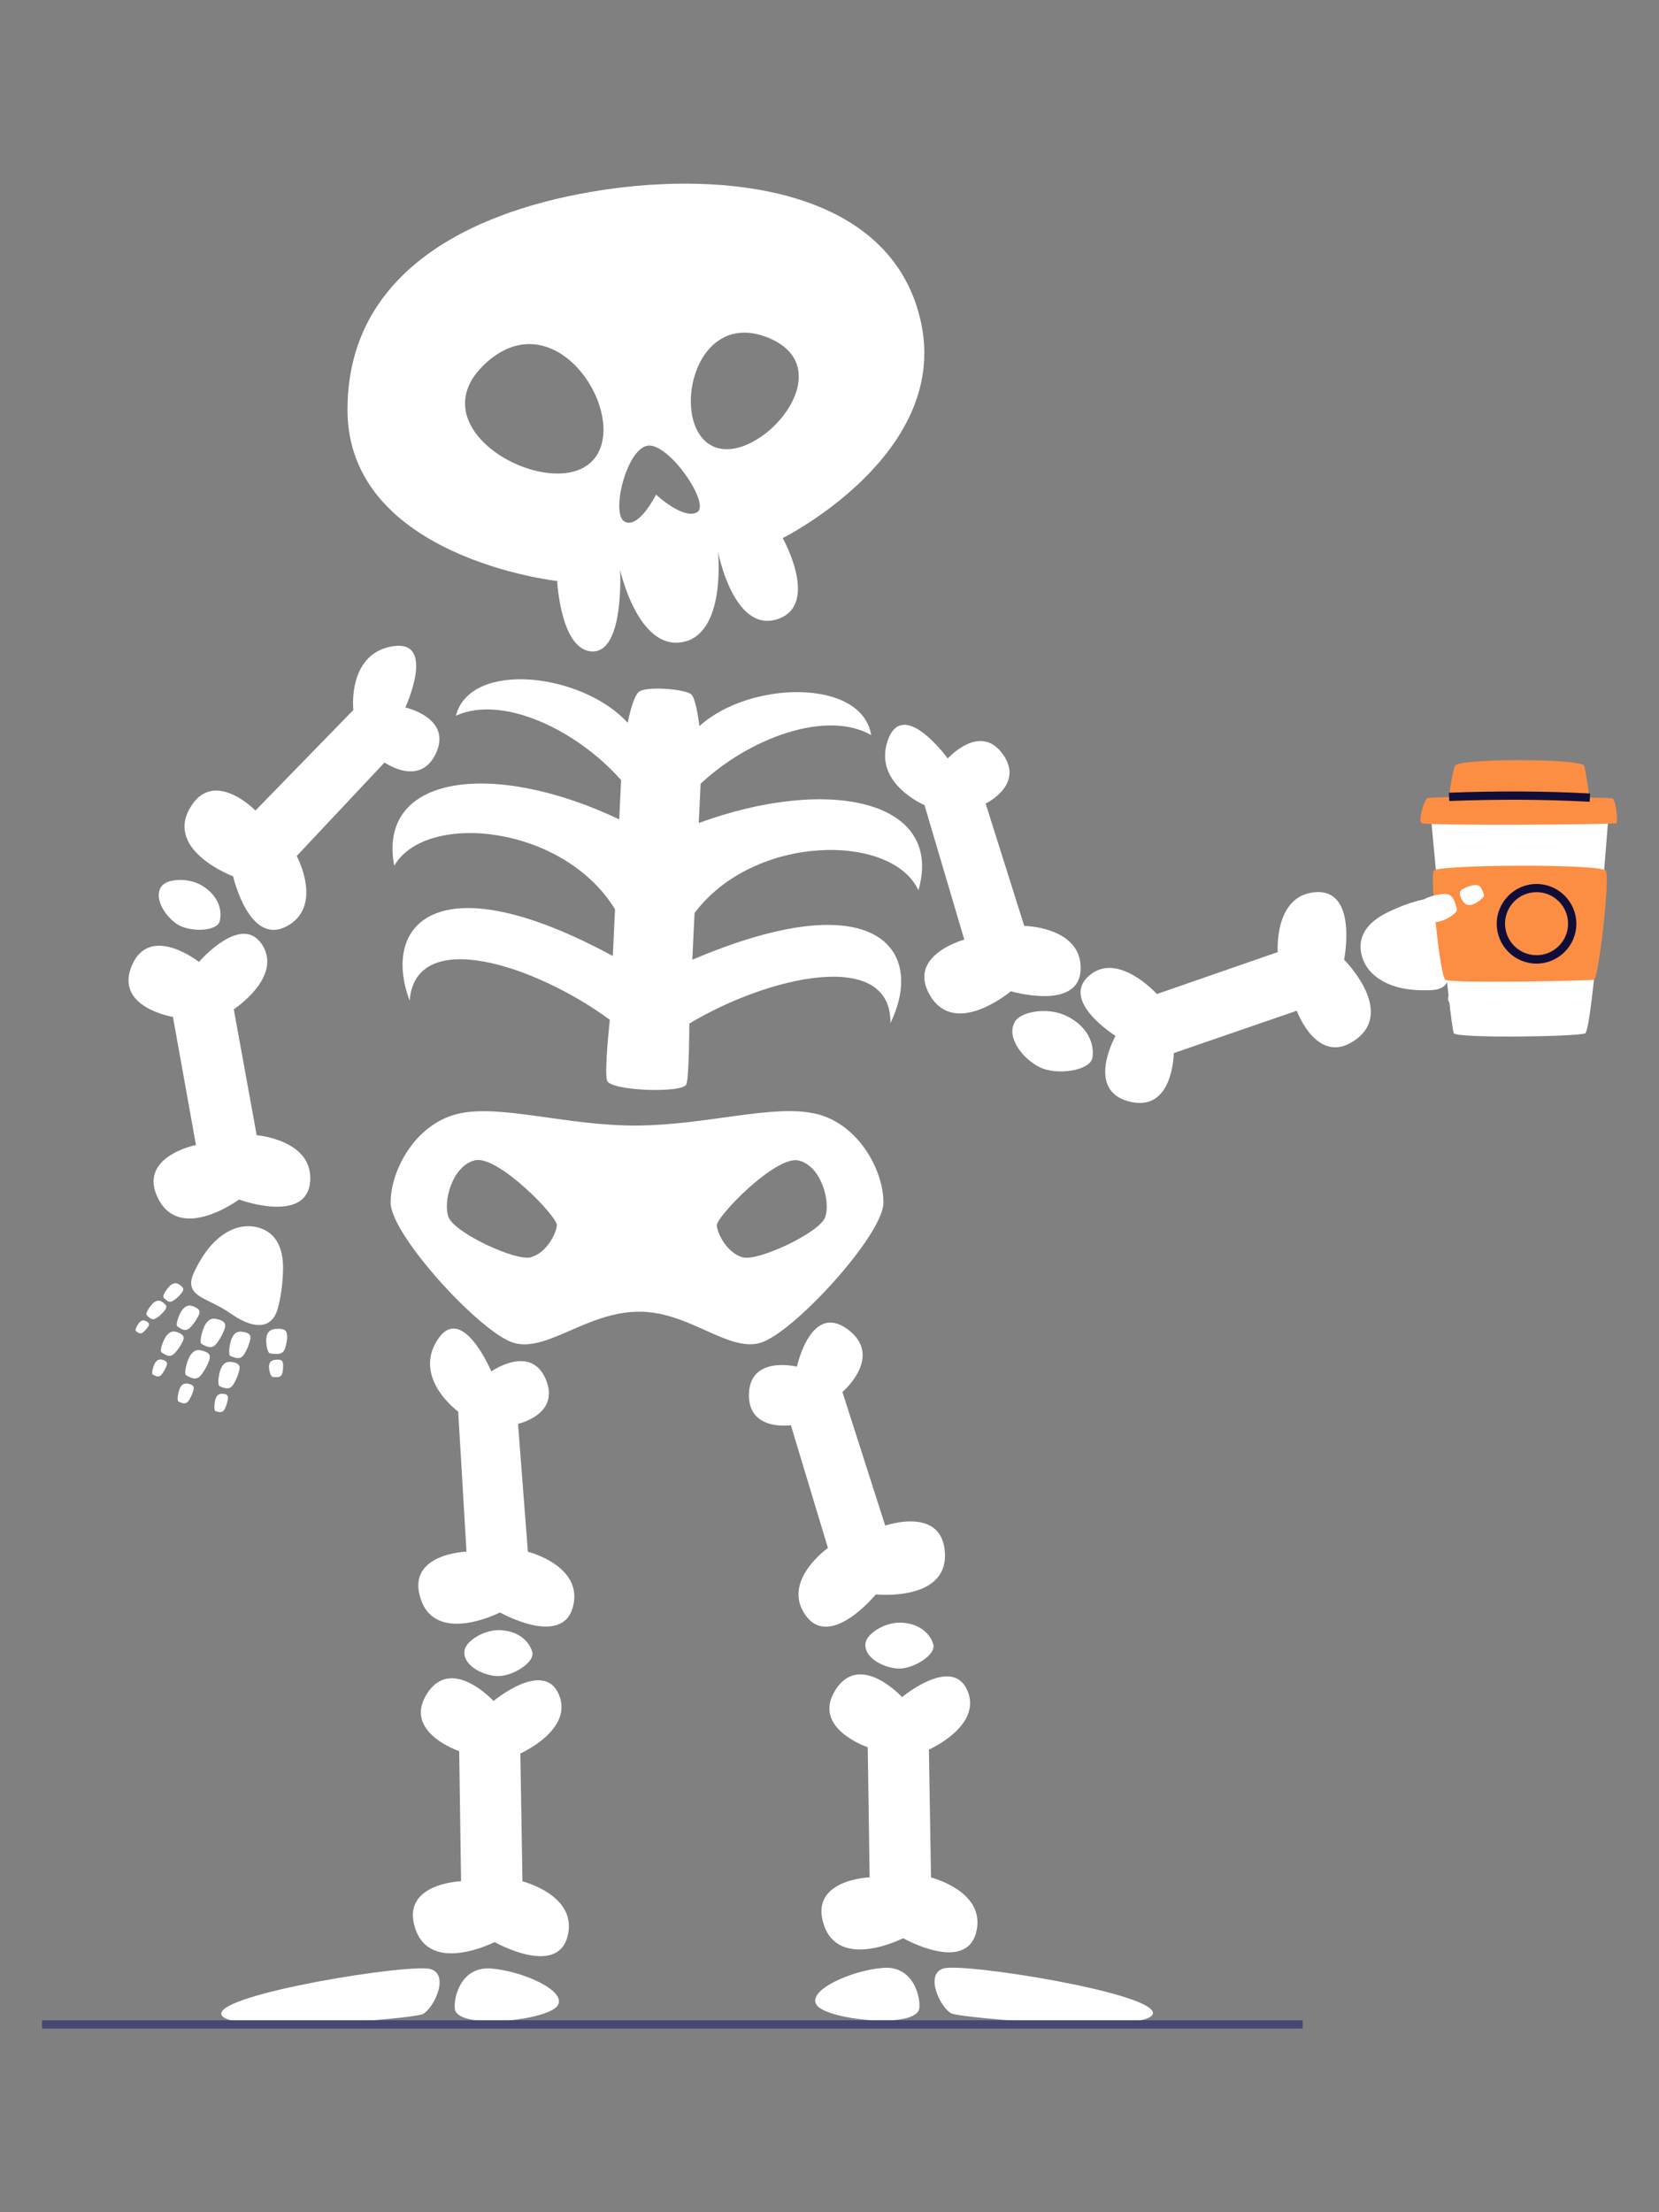 <?xml version="1.0" encoding="UTF-8" standalone="no"?>
<!-- Created with Inkscape (http://www.inkscape.org/) -->

<svg
   width="150"
   height="200"
   viewBox="0 0 150 200"
   version="1.1"
   id="svg1"
   inkscape:version="1.3.2 (091e20e, 2023-11-25, custom)"
   sodipodi:docname="2.svg"
   xmlns:inkscape="http://www.inkscape.org/namespaces/inkscape"
   xmlns:sodipodi="http://sodipodi.sourceforge.net/DTD/sodipodi-0.dtd"
   xmlns="http://www.w3.org/2000/svg"
   xmlns:svg="http://www.w3.org/2000/svg"
   xmlns:rdf="http://www.w3.org/1999/02/22-rdf-syntax-ns#"
   xmlns:cc="http://creativecommons.org/ns#"
   xmlns:dc="http://purl.org/dc/elements/1.1/">
  <rect x="0" y="0" width="150" height="200" fill="#808080" stroke="none"/>
  <sodipodi:namedview
     id="namedview1"
     pagecolor="#000000"
     bordercolor="#eeeeee"
     borderopacity="1"
     inkscape:showpageshadow="false"
     inkscape:pageopacity="0"
     inkscape:pagecheckerboard="false"
     inkscape:deskcolor="#121212"
     inkscape:document-units="px"
     showgrid="false"
     inkscape:zoom="2.225"
     inkscape:cx="79.101124"
     inkscape:cy="94.157303"
     inkscape:window-width="1360"
     inkscape:window-height="697"
     inkscape:window-x="-8"
     inkscape:window-y="-8"
     inkscape:window-maximized="1"
     inkscape:current-layer="layer1">
    <inkscape:grid
       id="grid1"
       units="px"
       originx="480"
       originy="270"
       spacingx="1"
       spacingy="1"
       empcolor="#0099e5"
       empopacity="0.698"
       color="#4d4d4d"
       opacity="0.698"
       empspacing="5"
       dotted="false"
       gridanglex="30"
       gridanglez="30"
       visible="false" />
  </sodipodi:namedview>
  <defs
     id="defs1" />
  <g
     inkscape:label="Capa 1"
     inkscape:groupmode="layer"
     id="layer1">
    <g
       id="g309"
       transform="translate(-23.352,-266.943)">
      <g
         id="g308">
        <path
           class="cls-1"
           d="m 106.66,296.25 c -2.44,-11.87 -16.69,-13.75 -27.82,-12.27 -11.13,1.47 -24.05,6.57 -24.07,19.98 -0.02,13.41 18.96,15.51 18.96,15.51 0,0 0.31,6.33 3.2,6.37 2.89,0.04 2.49,-7.38 2.49,-7.38 0,0 1.59,7.25 5.61,6.54 4.02,-0.71 3.24,-8.18 3.24,-8.18 0,0 1.4,7.35 5.34,6.11 3.93,-1.25 0.51,-7.34 0.51,-7.34 0,0 14.97,-7.46 12.54,-19.33 z m -29.85,12.46 c -3.82,3.65 -16.07,-2.98 -9.52,-8.95 6.55,-5.96 13.34,5.3 9.52,8.95 z m 9.58,4.54 c -1.25,0.72 -3.72,-1.59 -3.72,-1.59 0,0 -1.54,3.1 -2.83,2.45 -1.29,-0.65 0.12,-6.52 2.04,-6.87 1.92,-0.34 5.75,5.28 4.51,6 z m 1.49,-5.93 c -4.08,-1.78 -1.96,-12.66 4.94,-9.84 6.9,2.82 -0.86,11.61 -4.94,9.84 z"
           id="path251"
           style="fill:#ffffff" />
        <path
           class="cls-1"
           d="m 59,345.21 c 2.87,-4.95 15.29,-3.7 19.96,3.94 l -0.2,4.22 c -15.92,-8.61 -20.95,-2.86 -18.37,4.04 0.54,-6.8 11.43,-3.18 18.1,1.73 0,0 -0.5,4.52 -0.26,5.48 0.25,0.96 6.93,1.19 7.19,0.34 0.25,-0.85 0.26,-5.48 0.26,-5.48 7.1,-4.27 18.28,-6.86 18.18,-0.04 3.22,-6.63 -1.26,-12.82 -17.91,-5.73 l 0.2,-4.22 c 5.36,-7.17 17.85,-7.26 20.24,-2.06 2.35,-8.13 -8.09,-10.39 -19.86,-6.08 l 0.17,-3.55 c 4.38,-4.12 11.37,-6.72 15.42,-4.4 -0.84,-5.15 -11.01,-4.93 -15.53,-0.81 0,0 -0.27,-2.33 -0.7,-2.84 -0.43,-0.51 -4.25,-0.83 -4.82,-0.22 -0.57,0.6 -0.96,2.76 -0.96,2.76 -4.12,-4.52 -14.23,-5.68 -15.54,-0.64 4.25,-1.93 10.96,1.31 14.94,5.82 l -0.17,3.55 C 68.01,335.63 57.42,336.92 59,345.23 Z"
           id="path252"
           style="fill:#ffffff" />
        <path
           class="cls-1"
           d="m 97.21,367.66 c -3.8,-0.96 -9.9,1 -16.27,1.04 -6.38,0.04 -12.47,-2 -16.27,-1.04 -3.8,0.96 -6,5.1 -6,8.01 0,2.91 8.17,11.82 11.14,12.68 2.96,0.85 6.51,-2.71 11.14,-2.82 4.63,-0.11 8.17,3.67 11.14,2.82 2.96,-0.85 11.14,-9.77 11.14,-12.68 0,-2.91 -2.21,-7.04 -6,-8.01 z M 71.4,380.6 c -1.39,0.42 -6.92,-2.2 -7.48,-3.59 -0.56,-1.39 0.33,-4.7 2.39,-5.17 2.06,-0.47 7.48,5.11 7.39,5.89 -0.08,0.78 -0.92,2.45 -2.31,2.86 z m 26.55,-3.58 c -0.56,1.39 -6.09,4 -7.48,3.59 -1.39,-0.42 -2.22,-2.08 -2.31,-2.86 -0.08,-0.78 5.34,-6.37 7.39,-5.89 2.06,0.47 2.95,3.78 2.39,5.17 z"
           id="path253"
           style="fill:#ffffff" />
        <g
           id="g258">
          <path
             class="cls-1"
             d="m 67.78,390.94 c 0,0 -2.67,-6.32 -4.89,-2.84 -2.22,3.48 1.89,6.46 1.89,6.46 l 0.75,12.66 c 0,0 -5.53,0.18 -4.13,4.31 1.4,4.14 7.16,1.19 7.16,1.19 0,0 5.63,3.19 6.6,-0.52 0.96,-3.71 -4.08,-4.97 -4.08,-4.97 l -0.89,-11.56 c 0,0 3.87,-0.85 2.5,-4.05 -1.37,-3.19 -4.92,-0.69 -4.92,-0.69 z"
             id="path254"
             style="fill:#ffffff" />
          <path
             class="cls-1"
             d="m 67.98,420.73 c 0,0 -3.8,-4.15 -6.02,-0.67 -2.22,3.48 2.91,5.2 2.91,5.2 l 0.17,11.76 c 0,0 -5.53,0.18 -4.13,4.31 1.4,4.14 7.16,1.19 7.16,1.19 0,0 5.63,3.19 6.6,-0.52 0.96,-3.71 -4.08,-4.97 -4.08,-4.97 L 70.4,425.47 c 0,0 4.85,-2.14 3.48,-5.34 -1.37,-3.19 -5.9,0.59 -5.9,0.59 z"
             id="path255"
             style="fill:#ffffff" />
          <g
             id="g257">
            <path
               class="cls-1"
               d="m 67.74,444.91 c -2.78,-0.2 -3.4,2.73 -3.26,3.69 0.34,1.87 8.41,1.01 9.29,-0.34 0.88,-1.35 -3.26,-3.15 -6.04,-3.35 z"
               id="path256"
               style="fill:#ffffff" />
            <path
               class="cls-1"
               d="m 62.31,444.97 c -1.74,-0.57 -19.27,2.23 -18.95,4.07 0.33,1.84 17.23,0.43 18.19,0 0.96,-0.43 2.5,-3.51 0.76,-4.07 z"
               id="path257"
               style="fill:#ffffff" />
          </g>
          <path
             class="cls-1"
             d="m 65.34,416.27 c -0.09,1.21 1.56,2.11 2.91,2.2 1.35,0.09 3.49,-1.21 3.23,-2.18 -0.38,-1.25 -1.61,-1.97 -3.06,-1.97 -1.45,0 -3.08,1.09 -3.08,1.95 z"
             id="path258"
             style="fill:#ffffff" />
        </g>
        <g
           id="g263">
          <path
             class="cls-1"
             d="m 104.92,420.38 c 0,0 -3.8,-4.15 -6.02,-0.67 -2.22,3.48 2.91,5.2 2.91,5.2 l 0.17,11.76 c 0,0 -5.53,0.18 -4.13,4.31 1.4,4.14 7.16,1.19 7.16,1.19 0,0 5.63,3.19 6.6,-0.52 0.96,-3.71 -4.08,-4.97 -4.08,-4.97 l -0.19,-11.56 c 0,0 4.85,-2.14 3.48,-5.34 -1.37,-3.19 -5.9,0.59 -5.9,0.59 z"
             id="path259"
             style="fill:#ffffff" />
          <path
             class="cls-1"
             d="m 95.41,390.49 c 0,0 1.24,-5.82 4.57,-3.38 3.33,2.45 -0.46,5.68 -0.46,5.68 l 3.87,12.08 c 0,0 5.22,-1.83 5.4,2.53 0.19,4.36 -6.25,3.69 -6.25,3.69 0,0 -4.1,5.01 -6.34,1.9 -2.24,-3.11 2.01,-6.1 2.01,-6.1 l -3.35,-11.1 c 0,0 -3.92,0.6 -3.79,-2.87 0.13,-3.47 4.34,-2.42 4.34,-2.42 z"
             id="path260"
             style="fill:#ffffff" />
          <g
             id="g262">
            <path
               class="cls-1"
               d="m 103.21,444.85 c 2.78,-0.2 3.4,2.73 3.26,3.69 -0.34,1.87 -8.41,1.01 -9.29,-0.34 -0.89,-1.35 3.26,-3.15 6.04,-3.35 z"
               id="path261"
               style="fill:#ffffff" />
            <path
               class="cls-1"
               d="m 108.64,444.91 c 1.74,-0.57 19.28,2.23 18.95,4.07 -0.33,1.84 -17.23,0.43 -18.19,0 -0.96,-0.43 -2.5,-3.51 -0.76,-4.07 z"
               id="path262"
               style="fill:#ffffff" />
          </g>
          <path
             class="cls-1"
             d="m 101.6,415.59 c -0.09,1.21 1.56,2.11 2.91,2.2 1.35,0.09 3.49,-1.21 3.23,-2.18 -0.38,-1.25 -1.61,-1.97 -3.06,-1.97 -1.45,0 -3.08,1.09 -3.08,1.95 z"
             id="path263"
             style="fill:#ffffff" />
        </g>
        <g
           id="g283">
          <path
             class="cls-1"
             d="m 60,330.91 c 0,0 2.87,-6.23 -1.2,-5.53 -4.07,0.71 -3.5,5.75 -3.5,5.75 l -8.85,9.09 c 0,0 -3.86,-3.96 -5.97,-0.14 -2.11,3.82 3.95,6.09 3.95,6.09 0,0 1.44,6.31 4.83,4.52 3.39,-1.79 0.92,-6.36 0.92,-6.36 l 7.94,-8.45 c 0,0 3.24,2.29 4.67,-0.88 1.43,-3.17 -2.8,-4.1 -2.8,-4.1 z"
             id="path264"
             style="fill:#ffffff" />
          <path
             class="cls-1"
             d="m 41.33,353.9 c 0,0 -4.42,-3.48 -6.05,0.32 -1.63,3.8 3.71,4.66 3.71,4.66 l 2.08,11.58 c 0,0 -5.42,1.07 -3.37,4.93 2.05,3.86 7.26,0 7.26,0 0,0 6.08,2.23 6.43,-1.58 0.35,-3.81 -4.83,-4.24 -4.83,-4.24 l -2.07,-11.38 c 0,0 4.44,-2.9 2.57,-5.83 -1.87,-2.93 -5.72,1.55 -5.72,1.55 z"
             id="path265"
             style="fill:#ffffff" />
          <path
             class="cls-1"
             d="m 37.93,347.11 c -0.68,1 0.29,2.61 1.41,3.37 1.12,0.75 3.63,0.71 3.88,-0.26 0.3,-1.28 -0.4,-2.51 -1.65,-3.24 -1.25,-0.73 -3.21,-0.6 -3.64,0.14 z"
             id="path266"
             style="fill:#ffffff" />
          <g
             id="g282">
            <path
               class="cls-1"
               d="m 43.72,385.38 c -0.59,-0.38 -1.25,-0.66 -1.87,-0.99 -0.64,-0.33 -1.28,-0.75 -1.21,-1.57 0.03,-0.36 0.18,-0.7 0.34,-1.02 0.4,-0.83 0.89,-1.63 1.51,-2.32 1.06,-1.17 2.56,-1.99 4.17,-1.57 1.88,0.5 2.35,2.23 2.28,3.97 -0.04,1.16 -0.18,2.36 -0.51,3.48 -0.27,0.9 -0.9,1.47 -1.89,1.36 -1.02,-0.11 -1.87,-0.71 -2.69,-1.26 -0.04,-0.03 -0.08,-0.05 -0.12,-0.08 z"
               id="path267"
               style="fill:#ffffff" />
            <g
               id="g270">
              <path
                 class="cls-1"
                 d="m 43.16,386.25 c 0.21,0.07 0.43,0.16 0.52,0.36 0.07,0.17 0.02,0.37 -0.05,0.55 -0.16,0.42 -0.37,0.81 -0.64,1.17 -0.11,0.14 -0.23,0.29 -0.4,0.36 -0.3,0.12 -0.63,-0.04 -0.91,-0.19 -0.06,-0.03 -0.11,-0.06 -0.15,-0.12 -0.03,-0.05 -0.04,-0.11 -0.04,-0.17 0,-0.31 0.08,-0.62 0.17,-0.91 0.09,-0.28 0.19,-0.55 0.37,-0.78 0.32,-0.4 0.67,-0.43 1.11,-0.27 z"
                 id="path268"
                 style="fill:#ffffff" />
              <path
                 class="cls-1"
                 d="m 41.77,389.09 c 0.21,0.07 0.44,0.16 0.52,0.36 0.07,0.17 0.02,0.37 -0.05,0.55 -0.16,0.42 -0.37,0.81 -0.64,1.17 -0.11,0.14 -0.23,0.29 -0.4,0.36 -0.3,0.12 -0.63,-0.04 -0.91,-0.19 -0.06,-0.03 -0.11,-0.06 -0.15,-0.12 -0.03,-0.05 -0.04,-0.11 -0.04,-0.17 0,-0.31 0.08,-0.62 0.17,-0.91 0.09,-0.28 0.19,-0.55 0.37,-0.78 0.32,-0.4 0.67,-0.43 1.11,-0.27 z"
                 id="path269"
                 style="fill:#ffffff" />
              <path
                 class="cls-1"
                 d="m 40.45,392.06 c 0.15,0.04 0.31,0.09 0.38,0.22 0.06,0.11 0.04,0.26 0,0.38 -0.08,0.3 -0.21,0.58 -0.37,0.84 -0.07,0.11 -0.14,0.21 -0.25,0.27 -0.2,0.1 -0.43,0.01 -0.64,-0.08 -0.04,-0.02 -0.08,-0.04 -0.11,-0.07 -0.02,-0.03 -0.03,-0.07 -0.04,-0.11 -0.02,-0.21 0.02,-0.43 0.06,-0.64 0.05,-0.19 0.1,-0.39 0.21,-0.56 0.2,-0.29 0.43,-0.33 0.75,-0.26 z"
                 id="path270"
                 style="fill:#ffffff" />
            </g>
            <g
               id="g273">
              <path
                 class="cls-1"
                 d="m 45.42,387.37 c 0.2,0.04 0.42,0.1 0.52,0.28 0.09,0.15 0.06,0.34 0.01,0.51 -0.1,0.4 -0.26,0.78 -0.47,1.13 -0.08,0.14 -0.18,0.29 -0.33,0.37 -0.26,0.14 -0.58,0.03 -0.86,-0.08 -0.05,-0.02 -0.11,-0.04 -0.15,-0.09 -0.03,-0.04 -0.04,-0.1 -0.05,-0.15 -0.04,-0.28 0,-0.57 0.06,-0.85 0.05,-0.26 0.12,-0.52 0.26,-0.75 0.25,-0.4 0.57,-0.46 0.99,-0.37 z"
                 id="path271"
                 style="fill:#ffffff" />
              <path
                 class="cls-1"
                 d="m 44.44,390.1 c 0.2,0.04 0.42,0.1 0.52,0.28 0.09,0.15 0.06,0.34 0.01,0.51 -0.1,0.4 -0.26,0.78 -0.47,1.13 -0.08,0.14 -0.18,0.29 -0.33,0.37 -0.26,0.14 -0.58,0.03 -0.86,-0.08 -0.05,-0.02 -0.11,-0.04 -0.15,-0.09 -0.03,-0.04 -0.04,-0.1 -0.05,-0.15 -0.04,-0.28 0,-0.57 0.06,-0.85 0.05,-0.26 0.12,-0.52 0.26,-0.75 0.25,-0.4 0.57,-0.46 0.99,-0.37 z"
                 id="path272"
                 style="fill:#ffffff" />
              <path
                 class="cls-1"
                 d="m 43.54,392.95 c 0.14,0.02 0.29,0.05 0.37,0.16 0.07,0.1 0.06,0.23 0.04,0.35 -0.05,0.28 -0.13,0.55 -0.25,0.81 -0.05,0.1 -0.11,0.21 -0.2,0.27 -0.17,0.11 -0.4,0.06 -0.59,0 -0.04,-0.01 -0.08,-0.02 -0.11,-0.05 -0.03,-0.03 -0.04,-0.06 -0.04,-0.1 -0.04,-0.19 -0.03,-0.39 0,-0.59 0.02,-0.18 0.05,-0.37 0.14,-0.53 0.15,-0.29 0.36,-0.35 0.66,-0.31 z"
                 id="path273"
                 style="fill:#ffffff" />
            </g>
            <g
               id="g276">
              <path
                 class="cls-1"
                 d="m 40.94,385.09 c 0.17,0.08 0.37,0.18 0.43,0.36 0.05,0.16 -0.01,0.33 -0.09,0.47 -0.17,0.35 -0.39,0.67 -0.65,0.96 -0.11,0.12 -0.22,0.23 -0.38,0.28 -0.27,0.08 -0.54,-0.08 -0.78,-0.24 -0.05,-0.03 -0.09,-0.06 -0.12,-0.11 -0.02,-0.05 -0.02,-0.1 -0.02,-0.15 0.02,-0.27 0.12,-0.53 0.22,-0.78 0.1,-0.23 0.21,-0.46 0.39,-0.64 0.31,-0.32 0.62,-0.32 0.99,-0.15 z"
                 id="path274"
                 style="fill:#ffffff" />
              <path
                 class="cls-1"
                 d="m 39.51,387.43 c 0.17,0.08 0.37,0.18 0.43,0.36 0.05,0.16 -0.01,0.33 -0.09,0.47 -0.17,0.35 -0.39,0.67 -0.65,0.96 -0.11,0.12 -0.22,0.23 -0.38,0.28 -0.27,0.08 -0.54,-0.08 -0.78,-0.24 -0.05,-0.03 -0.09,-0.06 -0.12,-0.11 -0.02,-0.05 -0.02,-0.1 -0.02,-0.15 0.02,-0.27 0.12,-0.53 0.22,-0.78 0.1,-0.23 0.21,-0.46 0.39,-0.64 0.31,-0.32 0.62,-0.32 0.99,-0.15 z"
                 id="path275"
                 style="fill:#ffffff" />
              <path
                 class="cls-1"
                 d="m 38.12,389.9 c 0.12,0.04 0.26,0.1 0.31,0.22 0.04,0.1 0.01,0.22 -0.03,0.33 -0.1,0.25 -0.23,0.48 -0.39,0.7 -0.07,0.09 -0.14,0.17 -0.24,0.21 -0.18,0.07 -0.38,-0.02 -0.55,-0.12 -0.03,-0.02 -0.07,-0.04 -0.09,-0.07 -0.02,-0.03 -0.02,-0.07 -0.02,-0.1 0,-0.19 0.05,-0.37 0.11,-0.55 0.05,-0.16 0.12,-0.33 0.23,-0.46 0.19,-0.24 0.4,-0.25 0.67,-0.16 z"
                 id="path276"
                 style="fill:#ffffff" />
            </g>
            <g
               id="g279">
              <path
                 class="cls-1"
                 d="m 39.65,383.14 c 0.12,0.09 0.26,0.2 0.27,0.35 0.01,0.13 -0.07,0.25 -0.15,0.35 -0.19,0.24 -0.42,0.46 -0.67,0.64 -0.1,0.07 -0.22,0.14 -0.34,0.15 -0.22,0.02 -0.41,-0.16 -0.57,-0.32 -0.03,-0.03 -0.06,-0.07 -0.07,-0.11 0,-0.04 0,-0.08 0.01,-0.12 0.06,-0.21 0.18,-0.39 0.31,-0.57 0.12,-0.16 0.25,-0.32 0.41,-0.43 0.3,-0.2 0.54,-0.14 0.8,0.05 z"
                 id="path277"
                 style="fill:#ffffff" />
              <path
                 class="cls-1"
                 d="m 38.12,384.72 c 0.12,0.09 0.26,0.2 0.27,0.35 0.01,0.13 -0.07,0.25 -0.15,0.35 -0.19,0.24 -0.42,0.46 -0.67,0.64 -0.1,0.07 -0.22,0.14 -0.34,0.15 -0.22,0.02 -0.41,-0.16 -0.57,-0.32 -0.03,-0.03 -0.06,-0.07 -0.07,-0.11 0,-0.04 0,-0.08 0.01,-0.12 0.06,-0.21 0.18,-0.39 0.31,-0.57 0.12,-0.16 0.25,-0.32 0.41,-0.43 0.3,-0.2 0.54,-0.14 0.8,0.05 z"
                 id="path278"
                 style="fill:#ffffff" />
              <path
                 class="cls-1"
                 d="m 36.61,386.41 c 0.09,0.06 0.19,0.12 0.21,0.23 0.02,0.09 -0.03,0.18 -0.08,0.25 -0.12,0.18 -0.26,0.34 -0.43,0.48 -0.07,0.06 -0.14,0.11 -0.23,0.12 -0.15,0.02 -0.29,-0.08 -0.41,-0.19 -0.02,-0.02 -0.05,-0.04 -0.06,-0.07 0,-0.03 0,-0.06 0,-0.08 0.03,-0.15 0.1,-0.28 0.18,-0.41 0.07,-0.12 0.15,-0.24 0.26,-0.32 0.19,-0.15 0.36,-0.13 0.55,0 z"
                 id="path279"
                 style="fill:#ffffff" />
            </g>
            <g
               id="g281">
              <path
                 class="cls-1"
                 d="m 49.32,387.69 c 0,0.38 -0.06,0.76 -0.19,1.13 -0.05,0.15 -0.12,0.3 -0.26,0.4 -0.25,0.18 -0.63,0.14 -0.97,0.1 -0.07,0 -0.13,-0.02 -0.19,-0.05 -0.05,-0.03 -0.08,-0.08 -0.1,-0.13 -0.12,-0.25 -0.16,-0.52 -0.18,-0.79 -0.02,-0.25 -0.02,-0.5 0.07,-0.74 0.16,-0.41 0.49,-0.53 0.99,-0.53 0.23,0 0.49,0.01 0.65,0.15 0.14,0.12 0.16,0.3 0.16,0.46 z"
                 id="path280"
                 style="fill:#ffffff" />
              <path
                 class="cls-1"
                 d="m 48.94,390.25 c 0.03,0.26 0.01,0.53 -0.05,0.79 -0.02,0.1 -0.06,0.21 -0.15,0.29 -0.16,0.14 -0.42,0.13 -0.65,0.11 -0.05,0 -0.09,0 -0.13,-0.03 -0.04,-0.02 -0.06,-0.05 -0.08,-0.08 -0.1,-0.17 -0.15,-0.35 -0.18,-0.54 -0.03,-0.17 -0.05,-0.35 0,-0.51 0.08,-0.29 0.3,-0.39 0.64,-0.41 0.16,-0.01 0.34,-0.02 0.46,0.07 0.1,0.08 0.13,0.2 0.14,0.31 z"
                 id="path281"
                 style="fill:#ffffff" />
            </g>
          </g>
        </g>
        <g
           id="g307">
          <path
             class="cls-1"
             d="m 109.04,335.51 c 0,0 -4.03,-5.55 -5.41,-1.65 -1.38,3.9 3.31,5.87 3.31,5.87 l 3.6,12.16 c 0,0 -5.34,1.43 -3.04,5.14 2.3,3.71 7.25,-0.47 7.25,-0.47 0,0 6.21,1.83 6.31,-2 0.1,-3.83 -5.1,-3.91 -5.1,-3.91 l -3.49,-11.06 c 0,0 3.58,-1.71 1.52,-4.51 -2.06,-2.8 -4.95,0.44 -4.95,0.44 z"
             id="path283"
             style="fill:#ffffff" />
          <path
             class="cls-1"
             d="m 124.21,360.6 c 0,0 -2.76,4.91 1.24,5.93 4,1.03 4.03,-4.38 4.03,-4.38 l 11.12,-3.83 c 0,0 1.89,5.19 5.39,2.57 3.49,-2.62 -1.11,-7.18 -1.11,-7.18 0,0 1.27,-6.35 -2.55,-6.11 -3.82,0.24 -3.45,5.42 -3.45,5.42 l -10.93,3.79 c 0,0 -3.55,-3.94 -6.15,-1.64 -2.6,2.3 2.41,5.42 2.41,5.42 z"
             id="path284"
             style="fill:#ffffff" />
          <path
             class="cls-1"
             d="m 115.07,359.41 c -0.71,1.35 0.74,3.23 2.25,4 1.51,0.78 4.64,0.37 4.82,-0.89 0.19,-1.64 -0.86,-3.08 -2.54,-3.81 -1.67,-0.73 -4.11,-0.29 -4.53,0.7 z"
             id="path285"
             style="fill:#ffffff" />
          <g
             id="g299">
            <path
               class="cls-1"
               d="m 154.43,352.38 c -0.07,0.7 -0.02,1.41 -0.02,2.12 0,0.72 -0.07,1.48 -0.84,1.8 -0.33,0.14 -0.7,0.16 -1.06,0.17 -0.92,0.02 -1.86,-0.04 -2.75,-0.27 -1.53,-0.41 -2.95,-1.36 -3.31,-2.98 -0.43,-1.9 0.9,-3.11 2.48,-3.85 1.05,-0.5 2.18,-0.93 3.32,-1.15 0.93,-0.18 1.72,0.12 2.08,1.05 0.37,0.96 0.23,1.98 0.12,2.97 0,0.05 -0.01,0.1 -0.02,0.14 z"
               id="path286"
               style="fill:#ffffff" />
            <g
               id="g289">
              <path
                 class="cls-1"
                 d="m 155.47,352.48 c -0.03,-0.22 -0.06,-0.46 0.08,-0.63 0.12,-0.15 0.32,-0.19 0.51,-0.21 0.44,-0.05 0.89,-0.04 1.33,0.03 0.18,0.03 0.36,0.07 0.5,0.19 0.24,0.21 0.26,0.58 0.25,0.9 0,0.06 0,0.13 -0.04,0.18 -0.03,0.05 -0.08,0.08 -0.13,0.11 -0.27,0.15 -0.58,0.22 -0.89,0.27 -0.29,0.05 -0.58,0.08 -0.86,0.02 -0.5,-0.1 -0.69,-0.4 -0.75,-0.86 z"
                 id="path287"
                 style="fill:#ffffff" />
              <path
                 class="cls-1"
                 d="m 158.62,352.41 c -0.03,-0.22 -0.06,-0.46 0.08,-0.63 0.12,-0.15 0.32,-0.19 0.51,-0.21 0.44,-0.05 0.89,-0.04 1.33,0.03 0.18,0.03 0.36,0.07 0.5,0.19 0.24,0.21 0.26,0.58 0.25,0.9 0,0.06 0,0.13 -0.04,0.18 -0.03,0.05 -0.08,0.08 -0.13,0.11 -0.27,0.15 -0.58,0.22 -0.89,0.27 -0.29,0.05 -0.58,0.08 -0.86,0.02 -0.5,-0.1 -0.69,-0.4 -0.76,-0.86 z"
                 id="path288"
                 style="fill:#ffffff" />
              <path
                 class="cls-1"
                 d="m 161.87,352.21 c -0.03,-0.15 -0.07,-0.31 0.02,-0.44 0.07,-0.11 0.21,-0.15 0.34,-0.17 0.3,-0.06 0.61,-0.08 0.92,-0.06 0.12,0 0.25,0.03 0.36,0.1 0.18,0.13 0.21,0.38 0.23,0.6 0,0.04 0,0.09 -0.01,0.13 -0.02,0.04 -0.05,0.06 -0.08,0.08 -0.18,0.12 -0.39,0.18 -0.6,0.24 -0.19,0.05 -0.39,0.09 -0.59,0.07 -0.35,-0.04 -0.5,-0.23 -0.57,-0.55 z"
                 id="path289"
                 style="fill:#ffffff" />
            </g>
            <g
               id="g292">
              <path
                 class="cls-1"
                 d="m 155.41,349.96 c -0.05,-0.19 -0.1,-0.42 0,-0.59 0.09,-0.15 0.28,-0.21 0.45,-0.24 0.4,-0.09 0.81,-0.13 1.22,-0.11 0.17,0 0.34,0.03 0.48,0.12 0.24,0.17 0.3,0.5 0.32,0.8 0,0.06 0.01,0.12 -0.01,0.17 -0.02,0.05 -0.07,0.08 -0.11,0.11 -0.23,0.16 -0.51,0.26 -0.78,0.33 -0.26,0.07 -0.52,0.13 -0.79,0.11 -0.47,-0.04 -0.67,-0.29 -0.78,-0.71 z"
                 id="path290"
                 style="fill:#ffffff" />
              <path
                 class="cls-1"
                 d="m 158.29,349.57 c -0.05,-0.19 -0.1,-0.42 0,-0.59 0.09,-0.15 0.28,-0.21 0.45,-0.24 0.4,-0.09 0.81,-0.13 1.22,-0.11 0.17,0 0.34,0.03 0.48,0.12 0.24,0.17 0.3,0.5 0.32,0.8 0,0.06 0.01,0.12 -0.01,0.17 -0.02,0.05 -0.07,0.08 -0.11,0.11 -0.23,0.16 -0.51,0.26 -0.78,0.33 -0.26,0.07 -0.52,0.13 -0.79,0.11 -0.47,-0.04 -0.67,-0.29 -0.78,-0.71 z"
                 id="path291"
                 style="fill:#ffffff" />
              <path
                 class="cls-1"
                 d="m 161.24,349.06 c -0.05,-0.13 -0.09,-0.28 -0.03,-0.4 0.06,-0.11 0.18,-0.16 0.29,-0.19 0.27,-0.09 0.55,-0.14 0.83,-0.15 0.11,0 0.24,0 0.34,0.06 0.18,0.1 0.23,0.33 0.27,0.53 0,0.04 0.01,0.08 0,0.12 -0.01,0.03 -0.04,0.06 -0.07,0.09 -0.15,0.13 -0.34,0.21 -0.52,0.28 -0.17,0.06 -0.35,0.12 -0.53,0.12 -0.32,0 -0.48,-0.16 -0.58,-0.44 z"
                 id="path292"
                 style="fill:#ffffff" />
            </g>
            <g
               id="g295">
              <path
                 class="cls-1"
                 d="m 155.45,354.98 c -0.01,-0.19 -0.01,-0.41 0.12,-0.54 0.12,-0.12 0.29,-0.14 0.46,-0.14 0.39,0 0.78,0.04 1.15,0.14 0.15,0.04 0.31,0.09 0.42,0.21 0.19,0.2 0.18,0.52 0.15,0.8 0,0.05 -0.01,0.11 -0.05,0.16 -0.03,0.04 -0.08,0.07 -0.12,0.09 -0.25,0.11 -0.52,0.14 -0.79,0.16 -0.25,0.02 -0.51,0.02 -0.75,-0.05 -0.43,-0.13 -0.56,-0.4 -0.59,-0.81 z"
                 id="path293"
                 style="fill:#ffffff" />
              <path
                 class="cls-1"
                 d="m 158.19,355.18 c -0.01,-0.19 -0.01,-0.41 0.12,-0.54 0.12,-0.12 0.29,-0.14 0.46,-0.14 0.39,0 0.78,0.04 1.15,0.14 0.15,0.04 0.31,0.09 0.42,0.21 0.19,0.2 0.18,0.52 0.15,0.8 0,0.05 -0.01,0.11 -0.05,0.16 -0.03,0.04 -0.08,0.07 -0.12,0.09 -0.25,0.11 -0.52,0.14 -0.79,0.16 -0.25,0.02 -0.51,0.02 -0.75,-0.05 -0.43,-0.13 -0.56,-0.4 -0.59,-0.81 z"
                 id="path294"
                 style="fill:#ffffff" />
              <path
                 class="cls-1"
                 d="m 161.01,355.27 c -0.02,-0.13 -0.03,-0.28 0.05,-0.38 0.07,-0.09 0.19,-0.11 0.31,-0.12 0.27,-0.03 0.53,-0.02 0.8,0.02 0.11,0.02 0.22,0.05 0.3,0.12 0.15,0.13 0.15,0.35 0.15,0.54 0,0.04 0,0.08 -0.02,0.11 -0.02,0.03 -0.05,0.05 -0.08,0.07 -0.16,0.09 -0.35,0.13 -0.53,0.16 -0.17,0.03 -0.35,0.05 -0.52,0.01 -0.3,-0.06 -0.41,-0.24 -0.45,-0.52 z"
                 id="path295"
                 style="fill:#ffffff" />
            </g>
            <g
               id="g298">
              <path
                 class="cls-1"
                 d="m 154.31,357.03 c 0.02,-0.15 0.06,-0.32 0.19,-0.4 0.11,-0.07 0.25,-0.06 0.38,-0.03 0.3,0.06 0.6,0.16 0.87,0.31 0.11,0.06 0.23,0.13 0.29,0.23 0.12,0.19 0.05,0.44 -0.02,0.65 -0.01,0.04 -0.03,0.09 -0.06,0.11 -0.03,0.03 -0.07,0.04 -0.11,0.04 -0.21,0.04 -0.43,0.02 -0.65,-0.01 -0.2,-0.03 -0.4,-0.07 -0.58,-0.17 -0.31,-0.17 -0.37,-0.41 -0.32,-0.73 z"
                 id="path296"
                 style="fill:#ffffff" />
              <path
                 class="cls-1"
                 d="m 156.42,357.66 c 0.02,-0.15 0.06,-0.32 0.19,-0.4 0.11,-0.07 0.25,-0.06 0.38,-0.03 0.3,0.06 0.6,0.16 0.87,0.31 0.11,0.06 0.23,0.13 0.29,0.23 0.12,0.19 0.05,0.44 -0.02,0.65 -0.01,0.04 -0.03,0.09 -0.06,0.11 -0.03,0.03 -0.07,0.04 -0.11,0.04 -0.21,0.04 -0.43,0.02 -0.65,-0.01 -0.2,-0.03 -0.4,-0.07 -0.58,-0.17 -0.31,-0.17 -0.37,-0.41 -0.32,-0.73 z"
                 id="path297"
                 style="fill:#ffffff" />
              <path
                 class="cls-1"
                 d="m 158.61,358.22 c 0,-0.1 0.02,-0.22 0.11,-0.29 0.07,-0.06 0.17,-0.05 0.26,-0.04 0.21,0.02 0.42,0.08 0.62,0.16 0.08,0.03 0.16,0.07 0.21,0.14 0.09,0.12 0.06,0.3 0.02,0.45 0,0.03 -0.02,0.06 -0.04,0.08 -0.02,0.02 -0.05,0.03 -0.07,0.04 -0.14,0.04 -0.3,0.04 -0.44,0.03 -0.14,0 -0.28,-0.02 -0.41,-0.08 -0.22,-0.1 -0.28,-0.26 -0.26,-0.49 z"
                 id="path298"
                 style="fill:#ffffff" />
            </g>
          </g>
          <g
             id="g304">
            <path
               class="cls-1"
               d="m 166.69,360.36 c -0.67,0.31 -11.52,0.47 -11.88,0 -0.35,-0.47 -2.18,-20.67 -2.18,-20.67 h 16.23 c 0,0 -1.51,20.35 -2.18,20.67 z"
               id="path299"
               style="fill:#ffffff" />
            <path
               class="cls-4"
               d="m 167.48,355.52 c 0.39,-0.08 1.47,-9.22 1.06,-9.86 -0.41,-0.64 -15.22,-0.56 -15.56,0 -0.34,0.56 0.55,9.51 1.06,9.86 0.51,0.36 13.05,0.08 13.44,0 z"
               id="path300"
               style="fill:#fc8e44" />
            <path
               class="cls-4"
               d="m 152.38,339.12 c -0.29,0.26 -0.82,1.98 -0.49,2.24 0.34,0.25 17.46,0.14 17.61,0 0.15,-0.14 -0.03,-2.12 -0.37,-2.24 -0.33,-0.11 -16.46,-0.26 -16.75,0 z"
               id="path301"
               style="fill:#fc8e44" />
            <path
               class="cls-4"
               d="m 167.06,340.24 c 0.25,-0.12 -0.36,-3.76 -0.48,-4.07 -0.26,-0.66 -11.46,-0.68 -11.65,0 -0.24,0.26 -0.83,3.88 -0.48,4.07 0.35,0.19 12.37,0.12 12.61,0 z"
               id="path302"
               style="fill:#fc8e44" />
            <path
               class="cls-2"
               d="m 167.08,339.43 c -4.01,-0.22 -8.27,-0.24 -12.69,-0.07 l -0.03,-0.75 c 4.43,-0.17 8.73,-0.15 12.76,0.07 z"
               id="path303"
               style="fill:#110d39" />
            <path
               class="cls-2"
               d="m 162.28,354.06 c -1.99,0 -3.6,-1.62 -3.6,-3.6 0,-1.98 1.62,-3.6 3.6,-3.6 1.98,0 3.6,1.62 3.6,3.6 0,1.98 -1.62,3.6 -3.6,3.6 z m 0,-6.46 c -1.57,0 -2.85,1.28 -2.85,2.85 0,1.57 1.28,2.85 2.85,2.85 1.57,0 2.85,-1.28 2.85,-2.85 0,-1.57 -1.28,-2.85 -2.85,-2.85 z"
               id="path304"
               style="fill:#110d39" />
          </g>
          <g
             id="g306">
            <path
               class="cls-1"
               d="m 152.41,348.1 c 0.46,-0.19 0.94,-0.3 1.44,-0.33 0.2,-0.01 0.42,0 0.6,0.11 0.34,0.21 0.48,0.68 0.59,1.11 0.02,0.08 0.04,0.17 0.03,0.25 -0.01,0.07 -0.06,0.13 -0.1,0.18 -0.24,0.27 -0.55,0.45 -0.86,0.6 -0.29,0.14 -0.59,0.27 -0.92,0.27 -0.57,0 -0.88,-0.33 -1.12,-0.92 -0.11,-0.27 -0.22,-0.59 -0.14,-0.85 0.08,-0.23 0.28,-0.34 0.47,-0.42 z"
               id="path305"
               style="fill:#ffffff" />
            <path
               class="cls-1"
               d="m 155.65,347.3 c 0.3,-0.16 0.63,-0.28 0.96,-0.33 0.14,-0.02 0.28,-0.03 0.42,0.03 0.24,0.12 0.36,0.44 0.46,0.73 0.02,0.06 0.04,0.12 0.03,0.17 0,0.05 -0.03,0.1 -0.06,0.13 -0.15,0.21 -0.35,0.35 -0.55,0.48 -0.19,0.12 -0.39,0.23 -0.61,0.25 -0.39,0.05 -0.61,-0.17 -0.81,-0.56 -0.09,-0.18 -0.18,-0.39 -0.14,-0.58 0.04,-0.16 0.17,-0.25 0.3,-0.32 z"
               id="path306"
               style="fill:#ffffff" />
          </g>
        </g>
      </g>
      <rect
         class="cls-3"
         x="27.15"
         y="449.59"
         width="113.99"
         height="0.75"
         id="rect308"
         style="fill:#474675" />
    </g>
  </g>
</svg>
